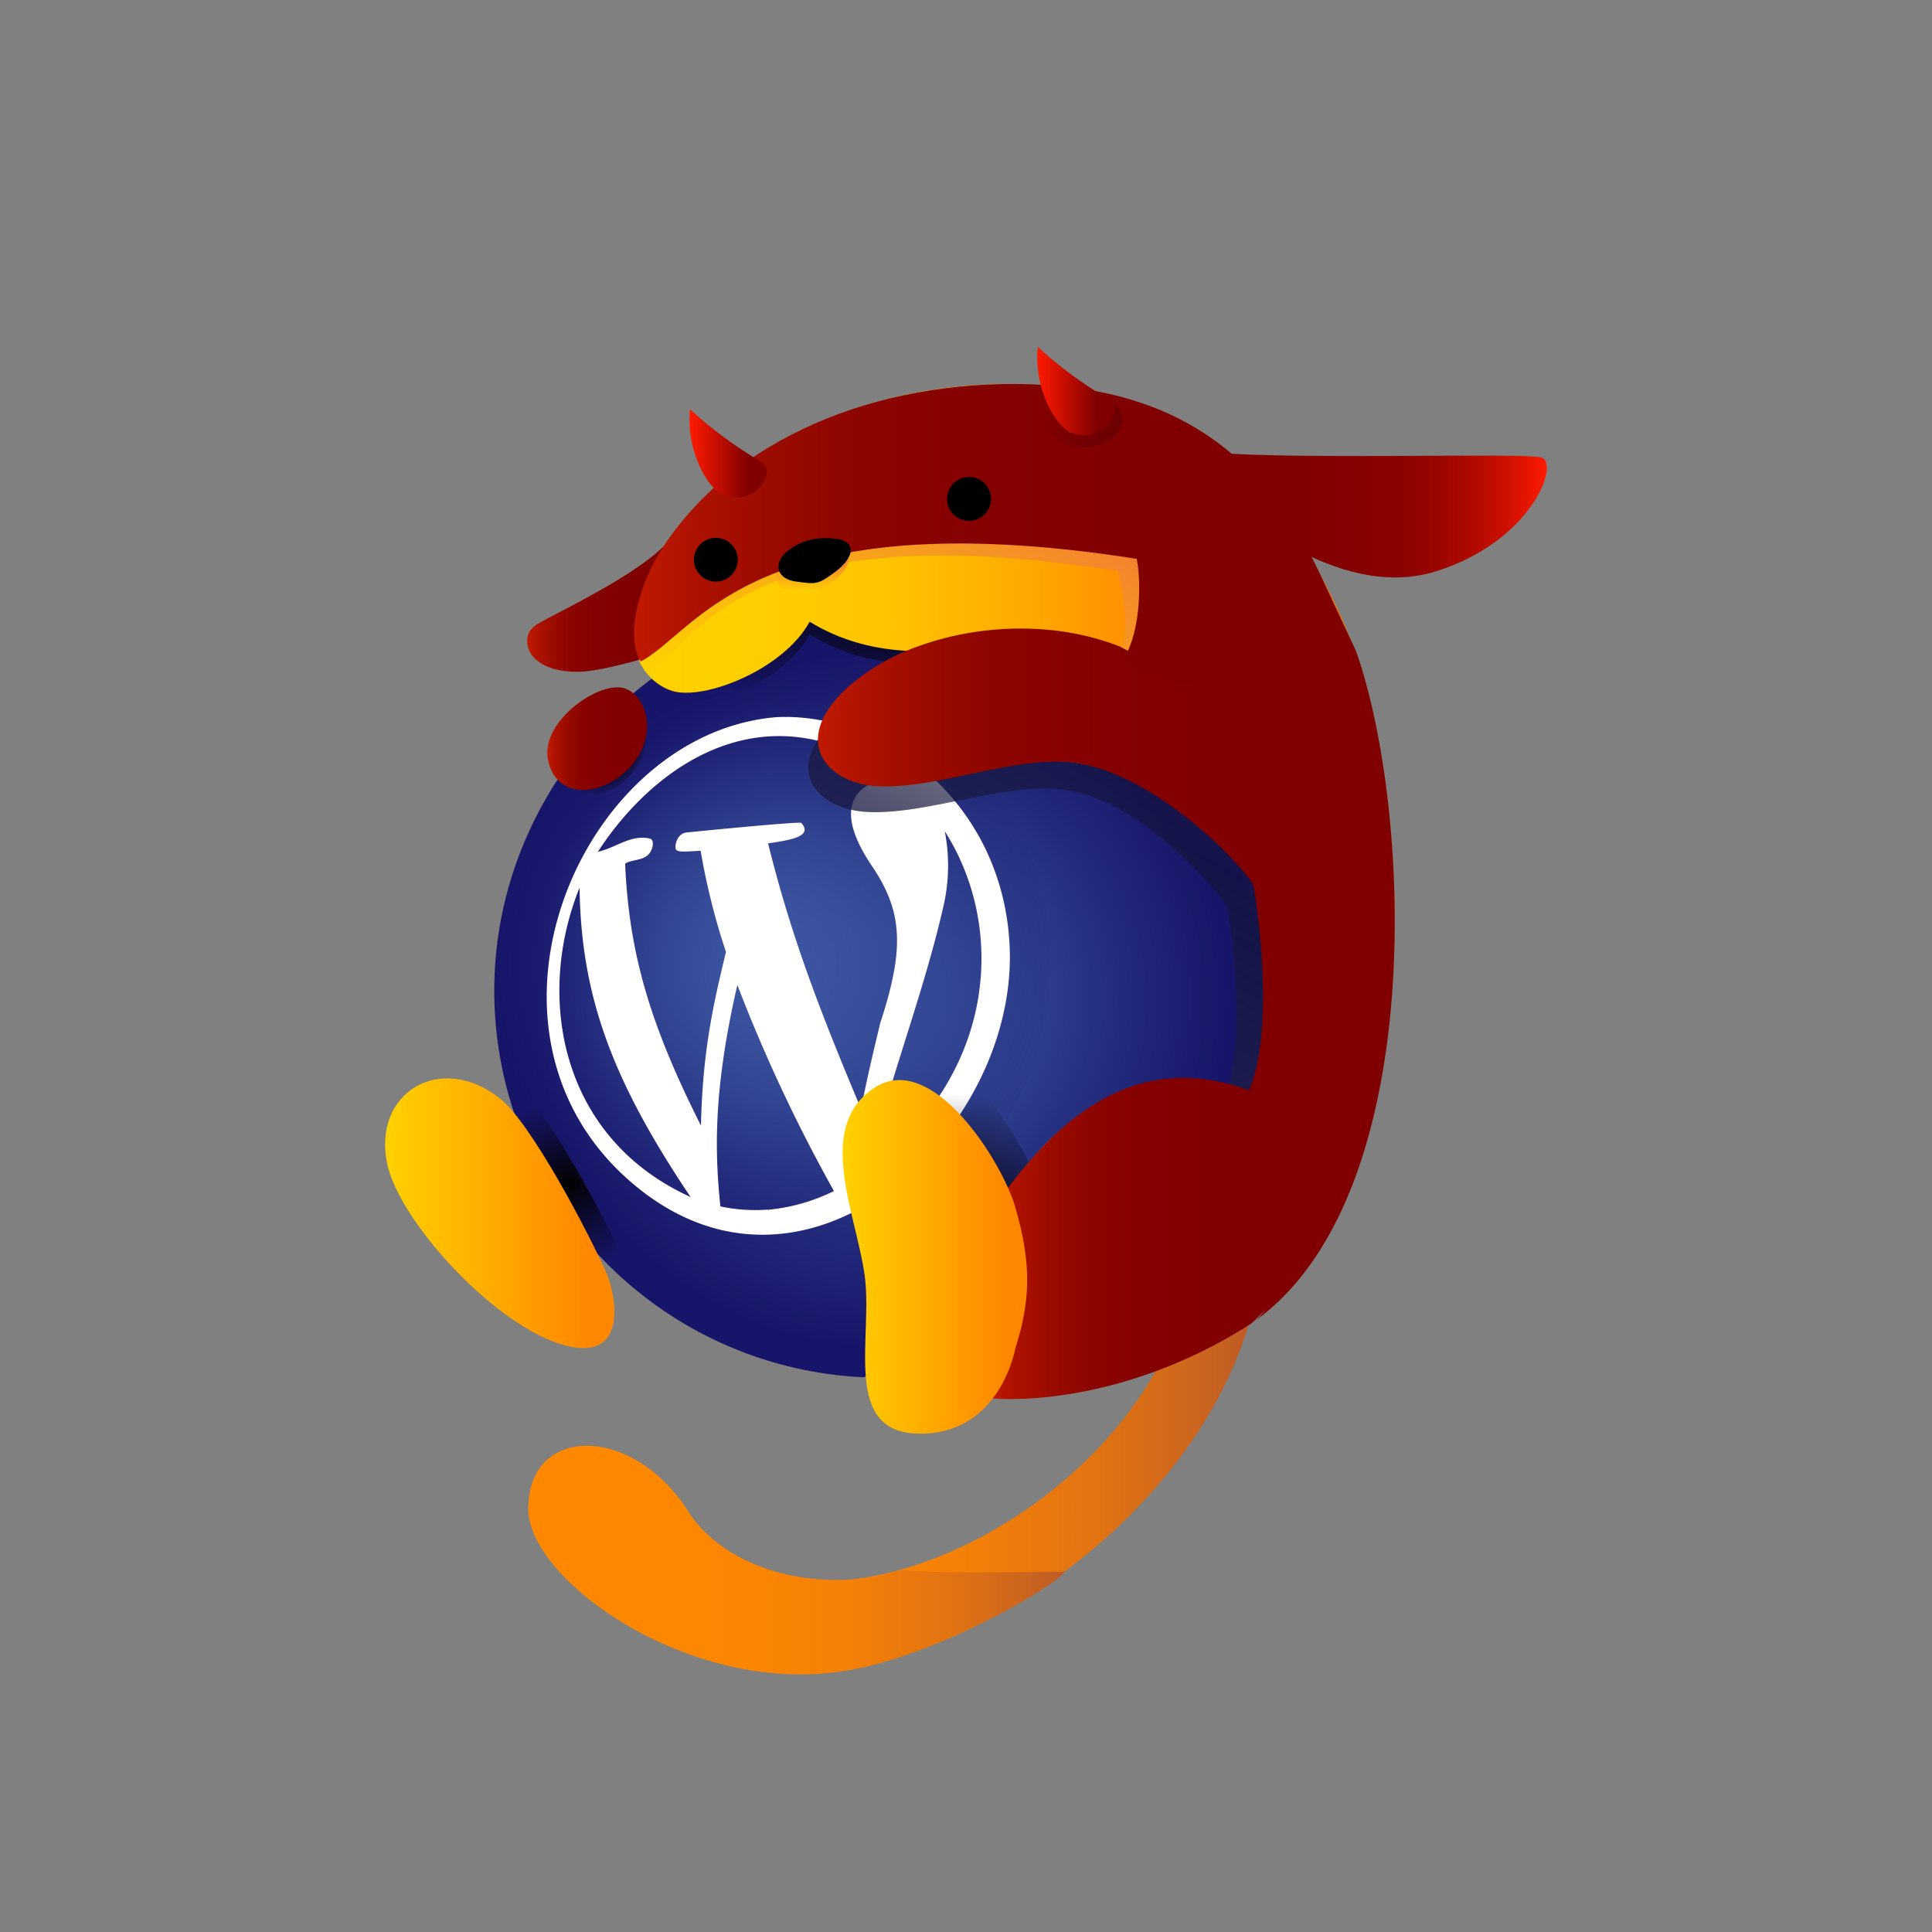 <svg xmlns="http://www.w3.org/2000/svg" xmlns:xlink="http://www.w3.org/1999/xlink" viewBox="0 0 600 600"><rect x="0" y="0" width="600" height="600" fill="#808080" stroke="none"/><defs><style>.cls-1{fill:url(#Dégradé_sans_nom_157);}.cls-2{fill:url(#Dégradé_sans_nom_168);}.cls-3{fill:url(#Dégradé_sans_nom_51);}.cls-4{fill:url(#Dégradé_sans_nom_178);}.cls-5{fill:url(#Dégradé_sans_nom_6);}.cls-6{fill:url(#Dégradé_sans_nom_7);}.cls-7{fill:url(#Dégradé_sans_nom_14);}.cls-8{fill:url(#Dégradé_sans_nom_178-2);}.cls-9{fill:url(#Dégradé_sans_nom_15);}.cls-10{fill:#fff;}.cls-11{fill:url(#Dégradé_sans_nom_30);}.cls-12{fill:url(#Dégradé_sans_nom_178-3);}.cls-13{fill:url(#Dégradé_sans_nom_14-2);}.cls-14{fill:url(#Dégradé_sans_nom_121);}.cls-15{fill:url(#Dégradé_sans_nom_12);}.cls-16{fill:url(#Dégradé_sans_nom_12-2);}.cls-17{fill:url(#Dégradé_sans_nom_14-3);}.cls-18{fill:url(#Dégradé_sans_nom_14-4);}.cls-19{fill:url(#Dégradé_sans_nom_14-5);}.cls-20{opacity:0.5;fill:url(#Dégradé_sans_nom_42);}.cls-21{fill:url(#Dégradé_sans_nom_32);}.cls-22{fill:url(#Dégradé_sans_nom_5);}.cls-23{fill:url(#Dégradé_sans_nom_121-2);}.cls-24{fill:url(#Dégradé_sans_nom_51-2);}</style><radialGradient id="Dégradé_sans_nom_157" cx="273.72" cy="310.4" r="118.78" gradientUnits="userSpaceOnUse"><stop offset="0.16" stop-color="#3d56a3"/><stop offset="0.61" stop-color="#242c7d"/><stop offset="0.91" stop-color="#171569"/></radialGradient><radialGradient id="Dégradé_sans_nom_168" cx="239.89" cy="299.34" r="89.74" gradientUnits="userSpaceOnUse"><stop offset="0" stop-color="#3d56a3"/><stop offset="0.14" stop-color="#3c54a1" stop-opacity="0.97"/><stop offset="0.3" stop-color="#394f9c" stop-opacity="0.89"/><stop offset="0.47" stop-color="#334694" stop-opacity="0.75"/><stop offset="0.64" stop-color="#2c3989" stop-opacity="0.55"/><stop offset="0.82" stop-color="#22287a" stop-opacity="0.3"/><stop offset="1" stop-color="#171569" stop-opacity="0"/></radialGradient><linearGradient id="Dégradé_sans_nom_51" x1="164.09" y1="464.09" x2="388.65" y2="464.09" gradientUnits="userSpaceOnUse"><stop offset="0.12" stop-color="#f80"/><stop offset="0.41" stop-color="#fc8602"/><stop offset="0.6" stop-color="#f38007"/><stop offset="0.76" stop-color="#e47510"/><stop offset="0.91" stop-color="#cf671c"/><stop offset="1" stop-color="#be5b26"/></linearGradient><radialGradient id="Dégradé_sans_nom_178" cx="272.24" cy="171.22" r="63.28" gradientUnits="userSpaceOnUse"><stop offset="0" stop-color="#020202"/><stop offset="1" stop-color="#020202" stop-opacity="0"/></radialGradient><linearGradient id="Dégradé_sans_nom_6" x1="196.66" y1="275.36" x2="433.15" y2="275.36" gradientUnits="userSpaceOnUse"><stop offset="0" stop-color="#ffd200"/><stop offset="0.17" stop-color="#ffce00"/><stop offset="0.33" stop-color="#ffc400"/><stop offset="0.47" stop-color="#ffb100"/><stop offset="0.61" stop-color="#ff9800"/><stop offset="0.69" stop-color="#f80"/><stop offset="0.93" stop-color="#e97300"/></linearGradient><linearGradient id="Dégradé_sans_nom_7" x1="369.85" y1="159.9" x2="480.39" y2="159.9" gradientUnits="userSpaceOnUse"><stop offset="0.23" stop-color="maroon"/><stop offset="0.45" stop-color="#830100"/><stop offset="0.58" stop-color="#8b0200"/><stop offset="0.69" stop-color="#990500"/><stop offset="0.78" stop-color="#ad0900"/><stop offset="0.87" stop-color="#c70f00"/><stop offset="0.95" stop-color="#e71500"/><stop offset="1" stop-color="#ff1a00"/></linearGradient><linearGradient id="Dégradé_sans_nom_14" x1="163.71" y1="188.97" x2="206.57" y2="188.97" gradientUnits="userSpaceOnUse"><stop offset="0" stop-color="#c01a00"/><stop offset="0.08" stop-color="#ad1200"/><stop offset="0.2" stop-color="#990a00"/><stop offset="0.33" stop-color="#8b0400"/><stop offset="0.5" stop-color="#830100"/><stop offset="0.77" stop-color="maroon"/></linearGradient><radialGradient id="Dégradé_sans_nom_178-2" cx="176.75" cy="367.62" r="26.44" xlink:href="#Dégradé_sans_nom_178"/><radialGradient id="Dégradé_sans_nom_15" cx="186.57" cy="232.22" r="15.05" gradientUnits="userSpaceOnUse"><stop offset="0" stop-color="#020202"/><stop offset="0.35" stop-color="#020202"/><stop offset="1" stop-color="#020202" stop-opacity="0"/></radialGradient><linearGradient id="Dégradé_sans_nom_30" x1="297.59" y1="363.74" x2="390.38" y2="199.45" gradientTransform="translate(-5.6) scale(1.02 1)" gradientUnits="userSpaceOnUse"><stop offset="0" stop-color="#212155"/><stop offset="0.2" stop-color="#1f1f50" stop-opacity="0.94"/><stop offset="0.43" stop-color="#1a1a43" stop-opacity="0.78"/><stop offset="0.67" stop-color="#12122d" stop-opacity="0.52"/><stop offset="0.92" stop-color="#06060e" stop-opacity="0.14"/><stop offset="1" stop-color="#020202" stop-opacity="0"/></linearGradient><radialGradient id="Dégradé_sans_nom_178-3" cx="297.22" cy="383.44" r="43.8" xlink:href="#Dégradé_sans_nom_178"/><linearGradient id="Dégradé_sans_nom_14-2" x1="306.67" y1="384.57" x2="409.79" y2="384.57" xlink:href="#Dégradé_sans_nom_14"/><linearGradient id="Dégradé_sans_nom_121" x1="261.68" y1="390.33" x2="319" y2="390.33" gradientUnits="userSpaceOnUse"><stop offset="0" stop-color="#ffd200"/><stop offset="0.88" stop-color="#f80"/></linearGradient><linearGradient id="Dégradé_sans_nom_12" x1="276.79" y1="252.67" x2="350.95" y2="124.22" gradientUnits="userSpaceOnUse"><stop offset="0" stop-color="#ffd200"/><stop offset="0.77" stop-color="#f27e30"/></linearGradient><linearGradient id="Dégradé_sans_nom_12-2" x1="252.14" y1="184.21" x2="252.14" y2="170.19" xlink:href="#Dégradé_sans_nom_12"/><linearGradient id="Dégradé_sans_nom_14-3" x1="254.03" y1="303.06" x2="433.15" y2="303.06" xlink:href="#Dégradé_sans_nom_14"/><linearGradient id="Dégradé_sans_nom_14-4" x1="169.97" y1="229.38" x2="200.93" y2="229.38" xlink:href="#Dégradé_sans_nom_14"/><linearGradient id="Dégradé_sans_nom_14-5" x1="196.88" y1="166.28" x2="421.16" y2="166.28" xlink:href="#Dégradé_sans_nom_14"/><linearGradient id="Dégradé_sans_nom_42" x1="324.68" y1="130.39" x2="348.6" y2="130.39" gradientUnits="userSpaceOnUse"><stop offset="0" stop-color="#810000"/><stop offset="0.35" stop-color="#6b0001"/><stop offset="0.7" stop-color="#5e0002"/><stop offset="1" stop-color="#590002"/></linearGradient><linearGradient id="Dégradé_sans_nom_32" x1="322.11" y1="121.43" x2="346.15" y2="121.43" gradientUnits="userSpaceOnUse"><stop offset="0" stop-color="#ff1a00"/><stop offset="0.77" stop-color="maroon"/></linearGradient><linearGradient id="Dégradé_sans_nom_5" x1="214.13" y1="140.82" x2="238.17" y2="140.82" xlink:href="#Dégradé_sans_nom_32"/><linearGradient id="Dégradé_sans_nom_121-2" x1="119.61" y1="376.78" x2="190.76" y2="376.78" xlink:href="#Dégradé_sans_nom_121"/><linearGradient id="Dégradé_sans_nom_51-2" x1="164.09" y1="484.69" x2="330.73" y2="484.69" xlink:href="#Dégradé_sans_nom_51"/></defs><g id="Calque_2" data-name="Calque 2"><path class="cls-1" d="M268.39,427.73A120.21,120.21,0,0,1,153.5,307.64c0-39.32,19.7-74.94,48.9-96.88,20.72,10.74,36.19-8.26,49-17.68,36.83,9.42,96.15,3.95,136.35,76.54,6.1,11,6.13,24.74,6.13,38A120.63,120.63,0,0,1,389,342c-29.54-10.93-64.67,2.78-74.95,29.35C294.28,406.47,268.39,427.73,268.39,427.73Z"/><path class="cls-2" d="M326.27,299.32a93,93,0,0,0-91.47-93c-9.44,6.79-20,10.59-32.4,4.4-.49.18-1.3,1.3-1.8,1.48a120.12,120.12,0,0,0-31.78,154.08,93,93,0,0,0,157.45-67Z"/><path class="cls-3" d="M388.65,408.19c-12.87,49.14-63.52,96-121,109.63-49.44,11.7-104.33-26.45-103.58-49.89.86-26.41,34-25,50.65,3,25.48,42.85,112.65,12.84,145.17-46.88Z"/><path class="cls-4" d="M317.58,123.38c-49.9-1.5-91.49,20.42-113.41,55.2-14.78,23.46-4.75,37.1,4.62,40,9.57,3,34.34-6.37,42.66-21.5,19.65,12.1,43.27,10.62,62.17,4.58l34.2,4.13"/><path class="cls-5" d="M309.25,431.06c18.45,1.64,48.75-1.78,79.4-22.87,55.29-38.08,49.89-155.73,32.51-204.88s-53.69-82.41-103.58-83.93-91.49,20.42-113.41,55.2c-14.78,23.46-4.75,37.1,4.62,40,9.57,3,34.34-6.37,42.66-21.5,19.65,12.1,43.27,10.62,62.17,4.58l34.2,4.13c-28.74-11.34-65-4.54-83.93,12.1s-6,28.74,8.33,30.24,42.32-11.34,64.26-6.81,28.65,12.57,52.09,33.74c0,0,12.85,51.42,0,71.15-22.28-12.87-62.58,1.7-74.56,29.13Z"/><path class="cls-6" d="M376.55,140.55c-13.59-1.1-3,9.07,1.5,12.86s37.05,33.27,67.3,24.19,39.32-34,33.26-35.53S404.53,142.82,376.55,140.55Z"/><path class="cls-7" d="M206.57,172.17c-1.32-1.32.84-3.81-.5-2.49-8.93,8.94-30.36,19.29-36.67,22.74-2.41,1.33-4.72,2.4-5.43,4.83a7.35,7.35,0,0,0,2.07,7.19c1.85,1.87,5.69,4.19,13.39,4.19,4.41,0,12.07-1.76,19.35-3.8"/><path class="cls-8" d="M196.21,399.55a32.31,32.31,0,0,0-2-7.06c-5.29-12.1-23.44-46.88-33.27-54.44a32.74,32.74,0,0,0-3.48-2.35C155.19,345.29,177.67,386.68,196.21,399.55Z"/><path class="cls-9" d="M194.34,216.5c7.32,2.93,9.83,15.89.75,25-7.53,7.53-18.18,8.81-22.88,2.12C177,236.25,194.34,216.5,194.34,216.5Z"/><path class="cls-10" d="M241.12,222.72c-60.35,5-99.54,95.91-46.17,143.5,54.11,48.22,120.92-14.09,118.62-71.91-1.8-44.83-38.9-73.22-72.45-71.59M185.7,264.49c18.36-28.27,53.48-51.26,92-23-.26,0-24.71,1.11-6.94,27.41,9.6,14.2,10.23,25.59,2.62,48.77-2.73,11.43-3.56,14.88-6,26.65-11.73-28-21.29-51.9-28.85-82.4,6.63-1,14.17-2.09,10.31-6.36-.5-.53-35.49,2.94-35.83,3-2.69.46-3.15,3.62-3.17,3.65-.28,2.5.18,2.46,7.75,2a210.75,210.75,0,0,0,7.87,31.42c-3.58,14.84-7.28,30.19-7.77,53.94-16-31.75-22.35-53.8-23.55-81.37,2.25-1.36,5.28-.83,7.28-2.88,1.36-1.4,2-4.54.33-4.91-6-1.31-10.64,3-16.05,4.1m83.84,99c6.45-27.81,17.17-54.4,23.49-82.25a55.72,55.72,0,0,0,.37-23.12c18.8,29.38,16.64,75-23.86,105.37m-55.07,8.24c-40.68-18.49-48.14-62.31-34.49-96.05.51,33.39,9.86,59.41,34.49,96.05m23.84,3.91a51.3,51.3,0,0,1-14.59-1c-1.57-15.53-2.56-34.94,5.27-68.77a493.88,493.88,0,0,0,30,64,58.22,58.22,0,0,1-20.67,5.83"/><path class="cls-11" d="M384.5,411.19c54.82-36.3,49.47-152,32.24-198.9-24,12.29-59.08,6.08-72.71-1.44-19.72-7.49-43-6.68-61.71-.23a67.65,67.65,0,0,0-21.5,11.75c-18.73,15.86-7.49,28.87,8.26,29.78,19.4,1.13,44.7-10.19,63.71-6.48C351,249.21,368.7,266,380,279.79a6.23,6.23,0,0,1,1.32,2.95c1.34,8.13,6.59,44.25-2.49,61.32C400,347.22,398.87,403,384.5,411.19Z"/><path class="cls-12" d="M322.19,411.9s-4.53,26.45-29.49,26.45-14.37-30.24-17.39-49.89-15.11-45.36,3-57.46,40.08,23.44,43.86,37C327.48,386.19,326.73,397.53,322.19,411.9Z"/><path class="cls-13" d="M388.65,411c-31.28,20.16-63.54,24.83-82,23.18l5.55-64.08c31.56-43.37,60.83-38.31,81.71-29.07C412.28,349.11,419.62,382.23,388.65,411Z"/><path class="cls-14" d="M315.31,418.78s-4.54,26.46-29.5,26.46-14.36-30.25-17.38-49.9-15.11-45.36,3-57.45,40.07,23.44,43.86,37C320.6,393.07,319.85,404.42,315.31,418.78Z"/><path class="cls-15" d="M421.16,205.31c-12.15,12.74-61.94,15.12-75,1.88,5.74-9.4,2.27-24.57,1-29.86-119.2-18.68-129.19,22.44-146.62,31.3-6.41-9.1-1.43-24.85,4.59-34.42,22.07-35,67.4-53.23,114.48-51.8,40.61,1.22,70.19,17.43,89.74,57.67Z"/><path class="cls-16" d="M244.17,173.89c-5.42,4.07-3.77,9.08,2.27,9.83s6.51,1.15,12.09-3c6.06-4.54,6.87-9.58,0-10.34S247.19,171.62,244.17,173.89Z"/><path class="cls-17" d="M388.65,411c55.29-38.08,49.89-159.53,32.51-208.68-24.19,12.89-59.59,6.38-73.34-1.52-19.89-7.85-43.39-7-62.25-.23a67.1,67.1,0,0,0-21.68,12.33c-18.9,16.63-7.55,30.28,8.33,31.24,19.57,1.18,45.08-10.69,64.26-6.81,18.33,3.72,40.26,21.29,51.7,35.81a6.7,6.7,0,0,1,1.33,3.09c1.35,8.53,6.64,46.42-2.51,64.34C408.28,343.84,403.14,402.36,388.65,411Z"/><path class="cls-18" d="M194.34,213.89c-7.55-3-26.45,9.82-24.19,21.93s15.87,12.1,24.94,3S201.66,216.81,194.34,213.89Z"/><path class="cls-19" d="M421.16,202.28C409,215,362.11,217.79,349,204.55c5.75-9.39,5.22-25.65,4-31-119.2-18.68-136.62,23-154.05,31.88-5.06-8.74.16-24.73,6.18-34.3,22.07-35,67.4-53.23,114.48-51.8,40.61,1.23,70.19,17.44,89.74,57.67Z"/><ellipse class="cls-20" cx="336.64" cy="130.39" rx="11.96" ry="8.54"/><path class="cls-21" d="M331.63,133.9c-5.33-3.65-10.64-15.27-9.31-26.22,0,0,7.45,7.66,22.56,16.71C349.16,127,342.12,139.07,331.63,133.9Z"/><path class="cls-22" d="M223.65,153.3c-5.33-3.66-10.64-15.27-9.32-26.23,0,0,7.46,7.66,22.57,16.71C241.18,146.35,234.14,158.46,223.65,153.3Z"/><path d="M229.11,173.81a6.8,6.8,0,1,1-6.79-6.78A6.79,6.79,0,0,1,229.11,173.81Z"/><path d="M307.75,154.91a6.81,6.81,0,1,1-6.8-6.79A6.8,6.8,0,0,1,307.75,154.91Z"/><path d="M245,170.79c-5.41,4.07-3.77,9.08,2.27,9.83s6.51,1.15,12.09-3c6.06-4.54,6.87-9.57,0-10.34S248,168.53,245,170.79Z"/><path class="cls-23" d="M155,340.91c-18.46-14.2-39.3-1.52-34.78,20.42,3.73,18,34.18,51.47,56,56.68,18.9,4.54,15.08-15.84,12.1-22.67C183,383.25,164.85,348.46,155,340.91Z"/><path class="cls-24" d="M214.75,471c-19.46-26.09-49.79-29.43-50.65-3-.75,23.44,53.91,60.57,103.58,49.89,24.57-5.28,58.59-24.09,63.05-29.83,0,0-42,.88-50.83-.55C261.68,493.93,230.12,491.56,214.75,471Z"/></g></svg>
